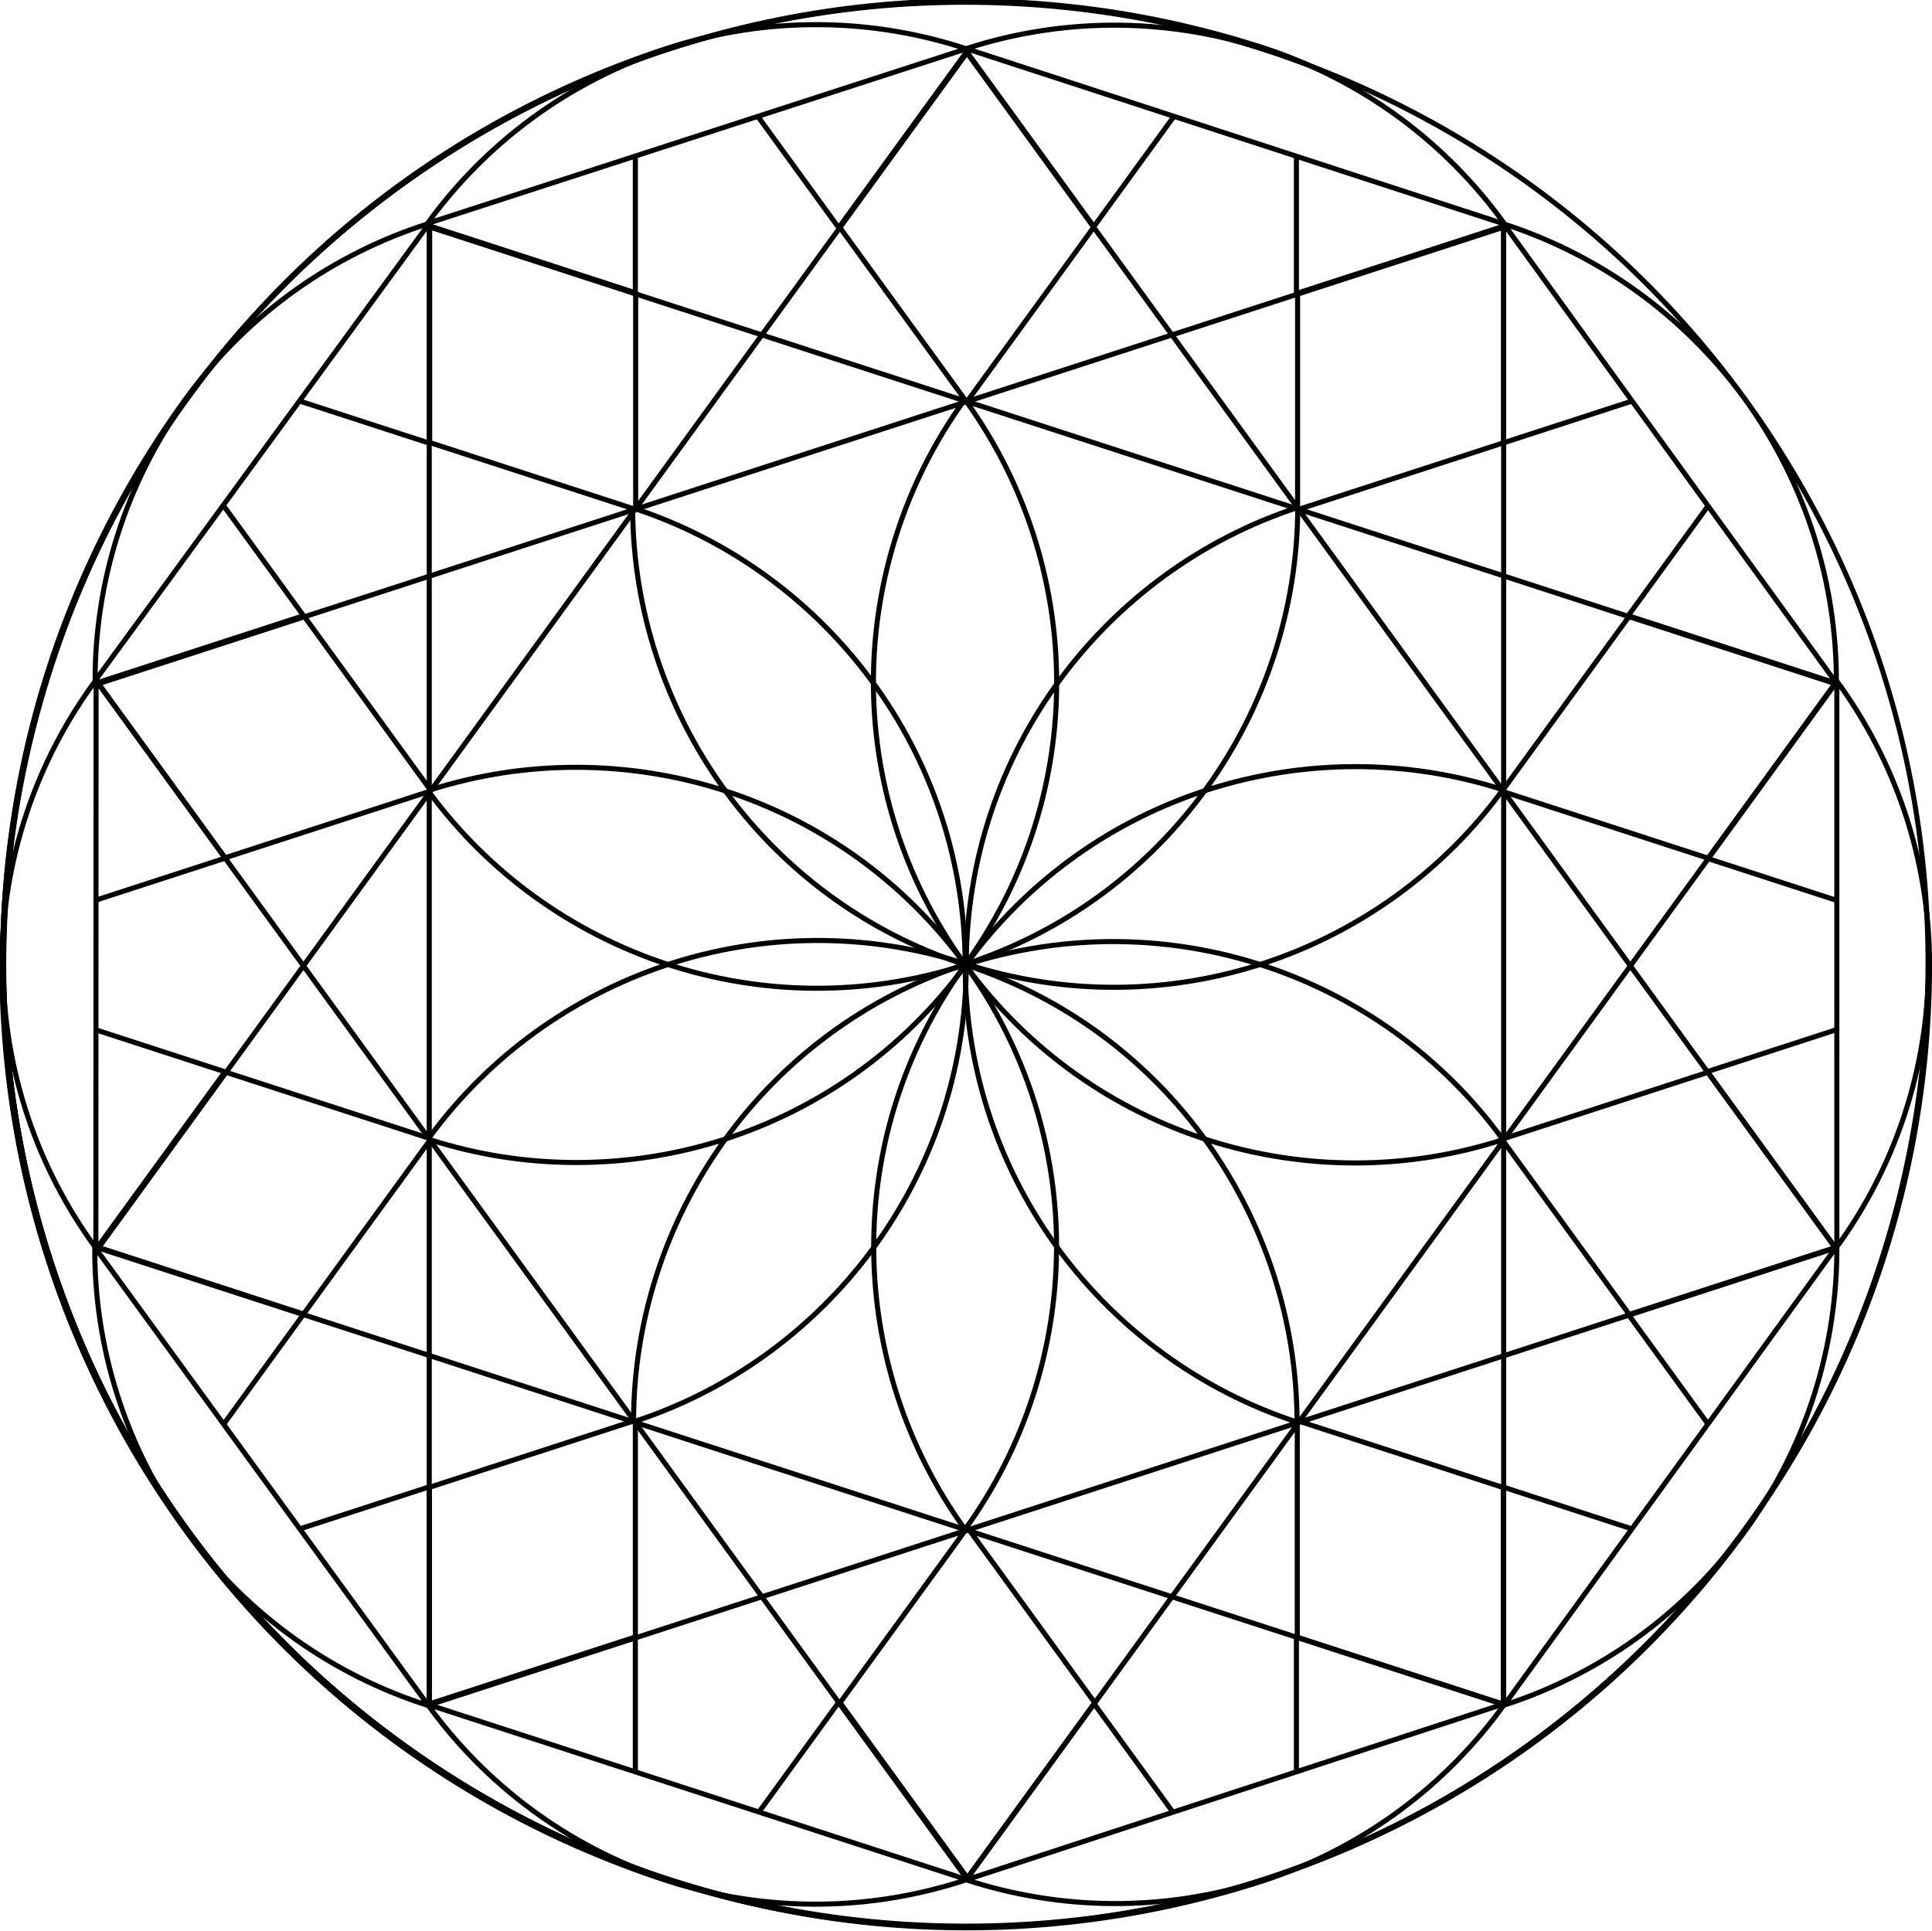 <?xml version="1.0" encoding="UTF-8" standalone="no"?>
<!-- 
Creator: http://commons.wikimedia.org/wiki/User:ParaDox 2006-07-24 09'30
Resource: http://commons.wikimedia.org/wiki/Image:A_Yin-Yang-Yuan_Symbol_-_Triality-One.svg
-->

<svg
   version="1.0"
   width="190.785"
   height="190.713"
   viewBox="0 0 280.525 396.591"
   id="svg2"
   xml:space="preserve"
   sodipodi:version="0.32"
   inkscape:version="1.4 (e7c3feb1, 2024-10-09)"
   sodipodi:docname="deidecFull.svg"
   inkscape:export-filename="deidecFull.png"
   inkscape:export-xdpi="300"
   inkscape:export-ydpi="300"
   xmlns:inkscape="http://www.inkscape.org/namespaces/inkscape"
   xmlns:sodipodi="http://sodipodi.sourceforge.net/DTD/sodipodi-0.dtd"
   xmlns:xlink="http://www.w3.org/1999/xlink"
   xmlns="http://www.w3.org/2000/svg"
   xmlns:svg="http://www.w3.org/2000/svg"
   xmlns:rdf="http://www.w3.org/1999/02/22-rdf-syntax-ns#"
   xmlns:cc="http://creativecommons.org/ns#"
   xmlns:dc="http://purl.org/dc/elements/1.1/"><sodipodi:namedview
   inkscape:window-height="896"
   inkscape:window-width="1472"
   inkscape:pageshadow="2"
   inkscape:pageopacity="0.0"
   guidetolerance="10.0"
   gridtolerance="10.0"
   objecttolerance="10.0"
   borderopacity="1.0"
   bordercolor="#666666"
   pagecolor="#ffffff"
   id="base"
   inkscape:zoom="2.0076004"
   inkscape:cx="161.88481"
   inkscape:cy="151.1755"
   inkscape:window-x="0"
   inkscape:window-y="32"
   inkscape:current-layer="g1"
   inkscape:showpageshadow="2"
   inkscape:pagecheckerboard="0"
   inkscape:deskcolor="#d1d1d1"
   inkscape:window-maximized="0"
   showgrid="false" />
 <defs
   id="defs4"><linearGradient
   x1="227.648"
   y1="836.41"
   x2="569.921"
   y2="287.246"
   id="id0"
   gradientUnits="userSpaceOnUse">
   <stop
   style="stop-color:blue;stop-opacity:1"
   offset="0"
   id="stop9" />
   <stop
   style="stop-color:#ff0000;stop-opacity:1;"
   offset="1"
   id="stop11" />
   
  </linearGradient><linearGradient
   x1="245.552"
   y1="785.561"
   x2="546.287"
   y2="338.094"
   id="linearGradient4679"
   xlink:href="#id0"
   gradientUnits="userSpaceOnUse"
   gradientTransform="matrix(1.831,-0.595,0.595,1.831,-663.817,-230.304)" />
   
   
   
  
   
   
   
  </defs>
 
<g
   id="g1"
   inkscape:label="deidec"><g
     id="g694"
     transform="matrix(1.173,1.614,1.614,-1.173,-509.908,726.394)"
     style="display:inline;stroke:#000000;stroke-width:0.521;stroke-dasharray:none;stroke-opacity:1;fill:none"
     inkscape:transform-center-x="0.059863051"
     inkscape:transform-center-y="302.08812"
     inkscape:label="kwiatek"><path
       fill="#ffffff"
       d="m -69.586,385.187 c 6.525,19.748 25.128,34.001 47.063,34.008 21.952,0.068 40.535,14.398 46.988,34.2"
       id="path683"
       style="display:inline;fill:none;stroke:#000000;stroke-width:0.521;stroke-dasharray:none;stroke-opacity:1"
       sodipodi:nodetypes="ccc" /><path
       fill="#ffffff"
       d="m 35.718,499.333 c 44.161,-32.231 53.896,-94.128 21.76,-138.359 -32.136,-44.231 -94.011,-54.1 -138.312,-22.06 -8.92,6.484 -15.043,15.386 -18.123,25.154 l 47.301,-34.403 c -10.12,-0.041 -20.344,3.006 -29.175,9.38 m 0.181,80.216 c 16.89,12.158 40.333,12.758 58.091,-0.138 17.783,-12.836 41.212,-12.18 58.069,0.014"
       id="path684"
       style="display:inline;fill:none;stroke:#000000;stroke-width:0.521;stroke-dasharray:none;stroke-opacity:1"
       sodipodi:nodetypes="csccccccc" /><path
       fill="#ffffff"
       d="M 71.665,449.763 C 88.446,397.73 59.94,341.934 7.944,325.039 -44.052,308.145 -99.91,336.53 -116.918,388.488 c -3.396,10.466 -3.123,21.243 0.109,30.938 l 17.868,-55.495 c -8.142,5.91 -14.565,14.345 -17.942,24.631 m 47.274,64.809 c 20.833,-0.062 40.185,-13.357 46.983,-34.246 6.837,-20.822 26.154,-34.058 46.941,-34.12"
       id="path685"
       style="display:inline;fill:none;stroke:#000000;stroke-width:0.521;stroke-dasharray:none;stroke-opacity:1"
       sodipodi:nodetypes="csccccccc" /><path
       fill="#ffffff"
       d="M 71.599,388.562 C 54.592,336.602 -1.267,308.216 -53.264,325.111 c -51.996,16.895 -80.503,72.692 -63.721,124.725 3.386,10.412 9.892,18.937 18.145,24.879 l -18.069,-55.433 c -3.115,9.569 -3.355,20.171 -0.041,30.48 m 76.381,24.763 c 16.818,-12.298 24.658,-34.431 17.876,-55.326 -6.704,-20.853 1.132,-42.904 17.895,-55.176"
       id="path686"
       style="display:inline;fill:none;stroke:#000000;stroke-width:0.521;stroke-dasharray:none;stroke-opacity:1"
       sodipodi:nodetypes="csccccccc" /><path
       fill="#ffffff"
       d="M 35.546,339.046 C -8.755,307.007 -70.629,316.877 -102.764,361.107 c -32.135,44.23 -22.401,106.126 21.759,138.358 8.868,6.437 19.152,9.508 29.33,9.457 L -98.865,474.713 c 3.11,9.548 9.141,18.242 17.863,24.621 m 76.317,-24.795 c 6.388,-19.837 -0.275,-42.359 -18.045,-55.283 -17.669,-12.921 -24.293,-35.344 -17.968,-55.116"
       id="path687"
       style="display:inline;fill:none;stroke:#000000;stroke-width:0.521;stroke-dasharray:none;stroke-opacity:1"
       sodipodi:nodetypes="csccccccc" /><path
       fill="#ffffff"
       d="M -22.761,518.34 C -77.433,518.221 -121.69,473.867 -121.69,419.195 c 0,-54.672 44.257,-99.025 98.929,-99.144 10.976,0.004 21.117,3.574 29.329,9.616 l -58.369,-0.038 c 8.202,-6.018 18.325,-9.574 29.277,-9.578 54.672,0.119 98.929,44.472 98.929,99.144 0,54.672 -44.257,99.025 -98.929,99.144 M 24.351,385.036 c -6.48,19.826 -25.122,34.152 -47.112,34.159 -21.937,0.068 -40.509,14.378 -46.975,34.158 m 17.997,55.509 c 8.16,5.932 18.208,9.444 29.096,9.477 11.02,-0.034 21.091,-3.585 29.258,-9.576 z"
       id="path689"
       style="display:inline;fill:none;stroke:#000000;stroke-width:0.521;stroke-dasharray:none;stroke-opacity:1"
       sodipodi:nodetypes="csccccscccccccc" /><path
       fill="#ffffff"
       d="m -81.002,499.333 c -44.16,-32.232 -53.895,-94.128 -21.759,-138.358 32.135,-44.23 94.01,-54.099 138.31,-22.061 8.885,6.462 14.993,15.323 18.082,25.048 L 6.401,329.666 c 10.11,-0.035 20.322,3.012 29.145,9.38 m -0.032,80.093 c -16.898,12.266 -40.427,12.914 -58.241,-0.015 -17.757,-12.817 -41.144,-12.181 -57.995,-0.039"
       id="path690"
       style="display:inline;fill:none;stroke:#000000;stroke-width:0.521;stroke-dasharray:none;stroke-opacity:1"
       sodipodi:nodetypes="csccccccc" /><path
       fill="#ffffff"
       d="m -116.949,449.763 c -16.781,-52.033 11.725,-107.829 63.721,-124.724 51.996,-16.894 107.855,11.49 124.862,63.449 3.395,10.462 3.124,21.233 -0.103,30.925 L 53.615,363.9 c 8.161,5.911 14.601,14.358 17.984,24.662 m -47.168,64.813 c -20.874,-0.018 -40.224,-13.342 -47.089,-34.249 -6.822,-20.775 -26.067,-33.998 -46.801,-34.119"
       id="path691"
       style="display:inline;fill:none;stroke:#000000;stroke-width:0.521;stroke-dasharray:none;stroke-opacity:1"
       sodipodi:nodetypes="cscccccsc" /><path
       fill="#ffffff"
       d="m -116.883,388.562 c 17.007,-51.96 72.866,-80.346 124.863,-63.451 51.997,16.895 80.503,72.693 63.721,124.726 -3.39,10.422 -9.906,18.954 -18.172,24.896 l 18.087,-55.48 c 3.124,9.576 3.368,20.19 0.05,30.51 M -4.674,474.553 C -21.52,462.262 -29.378,440.111 -22.592,419.199 c 6.702,-20.845 -1.126,-42.887 -17.875,-55.163"
       id="path692"
       style="display:inline;fill:none;stroke:#000000;stroke-width:0.521;stroke-dasharray:none;stroke-opacity:1"
       sodipodi:nodetypes="csccccccc" /><path
       fill="#ffffff"
       d="m -80.83,339.046 c 44.3,-32.039 106.175,-22.17 138.311,22.061 32.135,44.23 22.401,106.127 -21.759,138.358 -8.843,6.419 -19.094,9.491 -29.244,9.458 l 47.113,-34.239 c -3.107,9.559 -9.142,18.265 -17.873,24.65 m -76.3,-24.738 c -6.419,-19.851 0.239,-42.404 18.027,-55.34 17.706,-12.949 24.321,-35.44 17.927,-55.242"
       id="path693"
       style="display:inline;fill:none;stroke:#000000;stroke-width:0.521;stroke-dasharray:none;stroke-opacity:1"
       inkscape:label="path693"
       sodipodi:nodetypes="csccccccc" /></g><g
     id="g703"
     inkscape:label="star"
     transform="matrix(0.994,0,0,0.994,0.897,1.268)"
     style="stroke-width:1.046;stroke-dasharray:none;fill:none;stroke:#000000;stroke-opacity:1"><path
       style="display:inline;fill:none;fill-opacity:1;stroke:#000000;stroke-width:1.032;stroke-linecap:round;stroke-dasharray:none;stroke-opacity:1"
       d="m 405.167,267.525 -10e-5,115.444 -5e-5,70.435 -1e-4,115.43"
       id="path7"
       inkscape:transform-center-x="110.88988"
       inkscape:transform-center-y="-0.039736546"
       transform="matrix(-1.014,0,0,1.014,440.158,-225.595)"
       sodipodi:nodetypes="cccc" /><path
       style="display:inline;fill:none;fill-opacity:1;stroke:#000000;stroke-width:1.046;stroke-linecap:round;stroke-dasharray:none;stroke-opacity:1"
       d="M 140.459,9.542 71.684,104.203 29.723,161.957 l -68.766,94.649"
       id="use695"
       inkscape:transform-center-x="110.88988"
       inkscape:transform-center-y="-0.039736546"
       sodipodi:nodetypes="cccc" /><path
       style="display:inline;fill:none;fill-opacity:1;stroke:#000000;stroke-width:1.046;stroke-linecap:round;stroke-dasharray:none;stroke-opacity:1"
       d="M 251.387,45.626 140.107,81.783 72.213,103.843 -39.053,139.996"
       id="use696"
       inkscape:transform-center-x="110.88988"
       inkscape:transform-center-y="-0.039736546"
       sodipodi:nodetypes="cccc" /><path
       style="display:inline;fill:none;fill-opacity:1;stroke:#000000;stroke-width:1.046;stroke-linecap:round;stroke-dasharray:none;stroke-opacity:1"
       d="M 319.921,140.02 208.641,103.863 140.747,81.803 29.48,45.65"
       id="use697"
       inkscape:transform-center-x="110.88988"
       inkscape:transform-center-y="-0.039736546"
       sodipodi:nodetypes="cccc" /><path
       style="display:inline;fill:none;fill-opacity:1;stroke:#000000;stroke-width:1.046;stroke-linecap:round;stroke-dasharray:none;stroke-opacity:1"
       d="M 319.882,256.67 251.107,162.009 209.146,104.255 140.38,9.606"
       id="use698"
       inkscape:transform-center-x="110.88988"
       inkscape:transform-center-y="-0.039736546"
       sodipodi:nodetypes="cccc" /><path
       style="display:inline;fill:none;fill-opacity:1;stroke:#000000;stroke-width:1.046;stroke-linecap:round;stroke-dasharray:none;stroke-opacity:1"
       d="m 251.286,351.019 -1e-4,-117.007 -5e-5,-71.388 -1e-4,-116.992"
       id="use699"
       inkscape:transform-center-x="110.88988"
       inkscape:transform-center-y="-0.039736546"
       sodipodi:nodetypes="cccc" /><path
       style="display:inline;fill:none;fill-opacity:1;stroke:#000000;stroke-width:1.046;stroke-linecap:round;stroke-dasharray:none;stroke-opacity:1"
       d="m 140.333,387.029 68.775,-94.661 41.961,-57.754 68.766,-94.649"
       id="use700"
       inkscape:transform-center-x="110.88988"
       inkscape:transform-center-y="-0.039736546"
       sodipodi:nodetypes="cccc" /><path
       style="display:inline;fill:none;fill-opacity:1;stroke:#000000;stroke-width:1.046;stroke-linecap:round;stroke-dasharray:none;stroke-opacity:1"
       d="M 29.405,350.945 140.685,314.788 208.579,292.728 319.846,256.575"
       id="use701"
       inkscape:transform-center-x="110.88988"
       inkscape:transform-center-y="-0.039736546"
       sodipodi:nodetypes="cccc" /><path
       style="display:inline;fill:none;fill-opacity:1;stroke:#000000;stroke-width:1.046;stroke-linecap:round;stroke-dasharray:none;stroke-opacity:1"
       d="m -39.129,256.551 111.28,36.157 67.894,22.06 111.266,36.153"
       id="use702"
       inkscape:transform-center-x="110.88988"
       inkscape:transform-center-y="-0.039736546"
       sodipodi:nodetypes="cccc" /><path
       style="display:inline;fill:none;fill-opacity:1;stroke:#000000;stroke-width:1.046;stroke-linecap:round;stroke-dasharray:none;stroke-opacity:1"
       d="m -39.09,139.901 68.775,94.661 41.961,57.754 68.766,94.649"
       id="use703"
       inkscape:transform-center-x="110.88988"
       inkscape:transform-center-y="-0.039736546"
       sodipodi:nodetypes="cccc" /></g><g
     id="g19"
     inkscape:label="rhombs"
     transform="translate(0.092,7.8804844e-4)"
     style="stroke:#000000;stroke-opacity:1;stroke-width:1.04;stroke-dasharray:none"><path
       id="path10"
       d="m 250.22,233.968 26.145,35.986 42.304,-13.745 -26.145,-35.986 z"
       style="fill:none;stroke:#000000;stroke-width:1.04;stroke-linejoin:bevel;stroke-dasharray:none;stroke-opacity:1"
       inkscape:transform-center-x="-144.17844"
       inkscape:transform-center-y="46.889543" /><path
       id="use11"
       d="m 250.246,162.507 42.304,13.746 26.145,-35.986 -42.304,-13.746 z"
       style="fill:none;stroke:#000000;stroke-width:1.04;stroke-linejoin:bevel;stroke-dasharray:none;stroke-opacity:1"
       inkscape:transform-center-x="-144.17844"
       inkscape:transform-center-y="46.889543" /><path
       id="use12"
       d="m 208.263,104.679 42.304,-13.745 -7e-5,-44.481 -42.304,13.745 z"
       style="fill:none;stroke:#000000;stroke-width:1.04;stroke-linejoin:bevel;stroke-dasharray:none;stroke-opacity:1"
       inkscape:transform-center-x="-144.17844"
       inkscape:transform-center-y="46.889543" /><path
       id="use13"
       d="M 140.308,82.573 166.453,46.587 140.308,10.601 114.162,46.587 Z"
       style="fill:none;stroke:#000000;stroke-width:1.04;stroke-linejoin:bevel;stroke-dasharray:none;stroke-opacity:1"
       inkscape:transform-center-x="-144.17844"
       inkscape:transform-center-y="46.889543" /><path
       id="use14"
       d="m 72.337,104.631 9.6e-5,-44.481 -42.304,-13.745 -9.1e-5,44.481 z"
       style="fill:none;stroke:#000000;stroke-width:1.04;stroke-linejoin:bevel;stroke-dasharray:none;stroke-opacity:1"
       inkscape:transform-center-x="-144.17844"
       inkscape:transform-center-y="46.889543" /><path
       id="use15"
       d="m 30.313,162.429 -26.145,-35.986 -42.304,13.745 26.145,35.986 z"
       style="fill:none;stroke:#000000;stroke-width:1.04;stroke-linejoin:bevel;stroke-dasharray:none;stroke-opacity:1"
       inkscape:transform-center-x="-144.17844"
       inkscape:transform-center-y="46.889543" /><path
       id="use16"
       d="m 30.287,233.889 -42.304,-13.746 -26.145,35.986 42.304,13.746 z"
       style="fill:none;stroke:#000000;stroke-width:1.04;stroke-linejoin:bevel;stroke-dasharray:none;stroke-opacity:1"
       inkscape:transform-center-x="-144.17844"
       inkscape:transform-center-y="46.889543" /><path
       id="use17"
       d="m 72.27,291.717 -42.304,13.745 7e-5,44.481 42.304,-13.745 z"
       style="fill:none;stroke:#000000;stroke-width:1.04;stroke-linejoin:bevel;stroke-dasharray:none;stroke-opacity:1"
       inkscape:transform-center-x="-144.17844"
       inkscape:transform-center-y="46.889543" /><path
       id="use18"
       d="m 140.457,313.708 -26.145,35.986 26.145,35.986 26.145,-35.986 z"
       style="fill:none;stroke:#000000;stroke-width:1.04;stroke-linejoin:bevel;stroke-dasharray:none;stroke-opacity:1"
       inkscape:transform-center-x="-144.17844"
       inkscape:transform-center-y="46.889543" /><path
       id="use19"
       d="m 208.196,291.765 -1e-4,44.481 42.304,13.745 9e-5,-44.481 z"
       style="fill:none;stroke:#000000;stroke-width:1.04;stroke-linejoin:bevel;stroke-dasharray:none;stroke-opacity:1"
       inkscape:transform-center-x="-144.17844"
       inkscape:transform-center-y="46.889543" /></g><path
     d="m 276.295,269.977 16.322,22.465"
     style="display:inline;fill:none;fill-opacity:1;stroke:#000000;stroke-width:1.04;stroke-linecap:butt;stroke-dasharray:none;stroke-opacity:1"
     id="path1"
     sodipodi:nodetypes="cc"
     inkscape:transform-center-x="-144.21805"
     inkscape:transform-center-y="83.020864" /><path
     d="m 208.114,336.239 2e-5,27.768"
     style="display:inline;fill:none;fill-opacity:1;stroke:#000000;stroke-width:1.04;stroke-linecap:butt;stroke-dasharray:none;stroke-opacity:1"
     id="path2"
     sodipodi:nodetypes="cc"
     inkscape:transform-center-x="-67.876415"
     inkscape:transform-center-y="151.93453" /><path
     d="m 114.007,349.77 -16.322,22.465"
     style="display:inline;fill:none;fill-opacity:1;stroke:#000000;stroke-width:1.04;stroke-linecap:butt;stroke-dasharray:none;stroke-opacity:1"
     id="path3"
     sodipodi:nodetypes="cc"
     inkscape:transform-center-x="34.391705"
     inkscape:transform-center-y="162.81438" /><path
     d="M 29.919,305.403 3.51,313.984"
     style="display:inline;fill:none;fill-opacity:1;stroke:#000000;stroke-width:1.04;stroke-linecap:butt;stroke-dasharray:none;stroke-opacity:1"
     id="path4"
     sodipodi:nodetypes="cc"
     inkscape:transform-center-x="123.52337"
     inkscape:transform-center-y="111.50466" /><path
     d="M -12.031,220.083 -38.44,211.502"
     style="display:inline;fill:none;fill-opacity:1;stroke:#000000;stroke-width:1.04;stroke-linecap:butt;stroke-dasharray:none;stroke-opacity:1"
     id="path5"
     sodipodi:nodetypes="cc"
     inkscape:transform-center-x="165.4733"
     inkscape:transform-center-y="17.60395" /><path
     d="M 4.18,126.4 -12.141,103.935"
     style="display:inline;fill:none;fill-opacity:1;stroke:#000000;stroke-width:1.04;stroke-linecap:butt;stroke-dasharray:none;stroke-opacity:1"
     id="path6"
     sodipodi:nodetypes="cc"
     inkscape:transform-center-x="144.21805"
     inkscape:transform-center-y="-83.02087" /><path
     d="m 72.361,60.138 -1.6e-5,-27.768"
     style="display:inline;fill:none;fill-opacity:1;stroke:#000000;stroke-width:1.04;stroke-linecap:butt;stroke-dasharray:none;stroke-opacity:1"
     id="path8"
     sodipodi:nodetypes="cc"
     inkscape:transform-center-x="67.87641"
     inkscape:transform-center-y="-151.93454" /><path
     d="M 166.468,46.607 182.79,24.141"
     style="display:inline;fill:none;fill-opacity:1;stroke:#000000;stroke-width:1.04;stroke-linecap:butt;stroke-dasharray:none;stroke-opacity:1"
     id="path9"
     sodipodi:nodetypes="cc"
     inkscape:transform-center-x="-34.391709"
     inkscape:transform-center-y="-162.81438" /><path
     d="m 250.556,90.974 26.409,-8.581"
     style="display:inline;fill:none;fill-opacity:1;stroke:#000000;stroke-width:1.04;stroke-linecap:butt;stroke-dasharray:none;stroke-opacity:1"
     id="path11"
     sodipodi:nodetypes="cc"
     inkscape:transform-center-x="-123.52337"
     inkscape:transform-center-y="-111.50466" /><path
     d="m 292.506,176.294 26.409,8.581"
     style="display:inline;fill:none;fill-opacity:1;stroke:#000000;stroke-width:1.04;stroke-linecap:butt;stroke-dasharray:none;stroke-opacity:1"
     id="path12"
     sodipodi:nodetypes="cc"
     inkscape:transform-center-x="-165.47331"
     inkscape:transform-center-y="-17.603948" /><path
     d="m -12.031,176.294 -26.409,8.581"
     style="display:inline;fill:none;fill-opacity:1;stroke:#000000;stroke-width:1.04;stroke-linecap:butt;stroke-dasharray:none;stroke-opacity:1"
     id="path13"
     sodipodi:nodetypes="cc"
     inkscape:transform-center-x="165.47331"
     inkscape:transform-center-y="-17.603948" /><path
     d="M 29.919,90.974 3.51,82.393"
     style="display:inline;fill:none;fill-opacity:1;stroke:#000000;stroke-width:1.04;stroke-linecap:butt;stroke-dasharray:none;stroke-opacity:1"
     id="path14"
     sodipodi:nodetypes="cc"
     inkscape:transform-center-x="123.52338"
     inkscape:transform-center-y="-111.50466" /><path
     d="M 114.007,46.607 97.685,24.141"
     style="display:inline;fill:none;fill-opacity:1;stroke:#000000;stroke-width:1.04;stroke-linecap:butt;stroke-dasharray:none;stroke-opacity:1"
     id="path15"
     sodipodi:nodetypes="cc"
     inkscape:transform-center-x="34.391719"
     inkscape:transform-center-y="-162.81439" /><path
     d="m 208.114,60.138 1e-5,-27.768"
     style="display:inline;fill:none;fill-opacity:1;stroke:#000000;stroke-width:1.04;stroke-linecap:butt;stroke-dasharray:none;stroke-opacity:1"
     id="path16"
     sodipodi:nodetypes="cc"
     inkscape:transform-center-x="-67.876413"
     inkscape:transform-center-y="-151.93455" /><path
     d="m 276.295,126.4 16.322,-22.465"
     style="display:inline;fill:none;fill-opacity:1;stroke:#000000;stroke-width:1.04;stroke-linecap:butt;stroke-dasharray:none;stroke-opacity:1"
     id="path17"
     sodipodi:nodetypes="cc"
     inkscape:transform-center-x="-144.21806"
     inkscape:transform-center-y="-83.02088" /><path
     d="m 292.506,220.083 26.409,-8.581"
     style="display:inline;fill:none;fill-opacity:1;stroke:#000000;stroke-width:1.04;stroke-linecap:butt;stroke-dasharray:none;stroke-opacity:1"
     id="path18"
     sodipodi:nodetypes="cc"
     inkscape:transform-center-x="-165.47331"
     inkscape:transform-center-y="17.603945" /><path
     d="m 250.556,305.403 26.409,8.581"
     style="display:inline;fill:none;fill-opacity:1;stroke:#000000;stroke-width:1.04;stroke-linecap:butt;stroke-dasharray:none;stroke-opacity:1"
     id="path19"
     sodipodi:nodetypes="cc"
     inkscape:transform-center-x="-123.52338"
     inkscape:transform-center-y="111.50466" /><path
     d="m 166.468,349.77 16.322,22.465"
     style="display:inline;fill:none;fill-opacity:1;stroke:#000000;stroke-width:1.04;stroke-linecap:butt;stroke-dasharray:none;stroke-opacity:1"
     id="path20"
     sodipodi:nodetypes="cc"
     inkscape:transform-center-x="-34.391715"
     inkscape:transform-center-y="162.81439" /><path
     d="m 72.361,336.239 -3e-6,27.768"
     style="display:inline;fill:none;fill-opacity:1;stroke:#000000;stroke-width:1.04;stroke-linecap:butt;stroke-dasharray:none;stroke-opacity:1"
     id="path21"
     sodipodi:nodetypes="cc"
     inkscape:transform-center-x="67.876415"
     inkscape:transform-center-y="151.93455" /><path
     d="M 4.18,269.977 -12.141,292.442"
     style="display:inline;fill:none;fill-opacity:1;stroke:#000000;stroke-width:1.04;stroke-linecap:butt;stroke-dasharray:none;stroke-opacity:1"
     id="path22"
     sodipodi:nodetypes="cc"
     inkscape:transform-center-x="144.21806"
     inkscape:transform-center-y="83.020875" /></g></svg>
